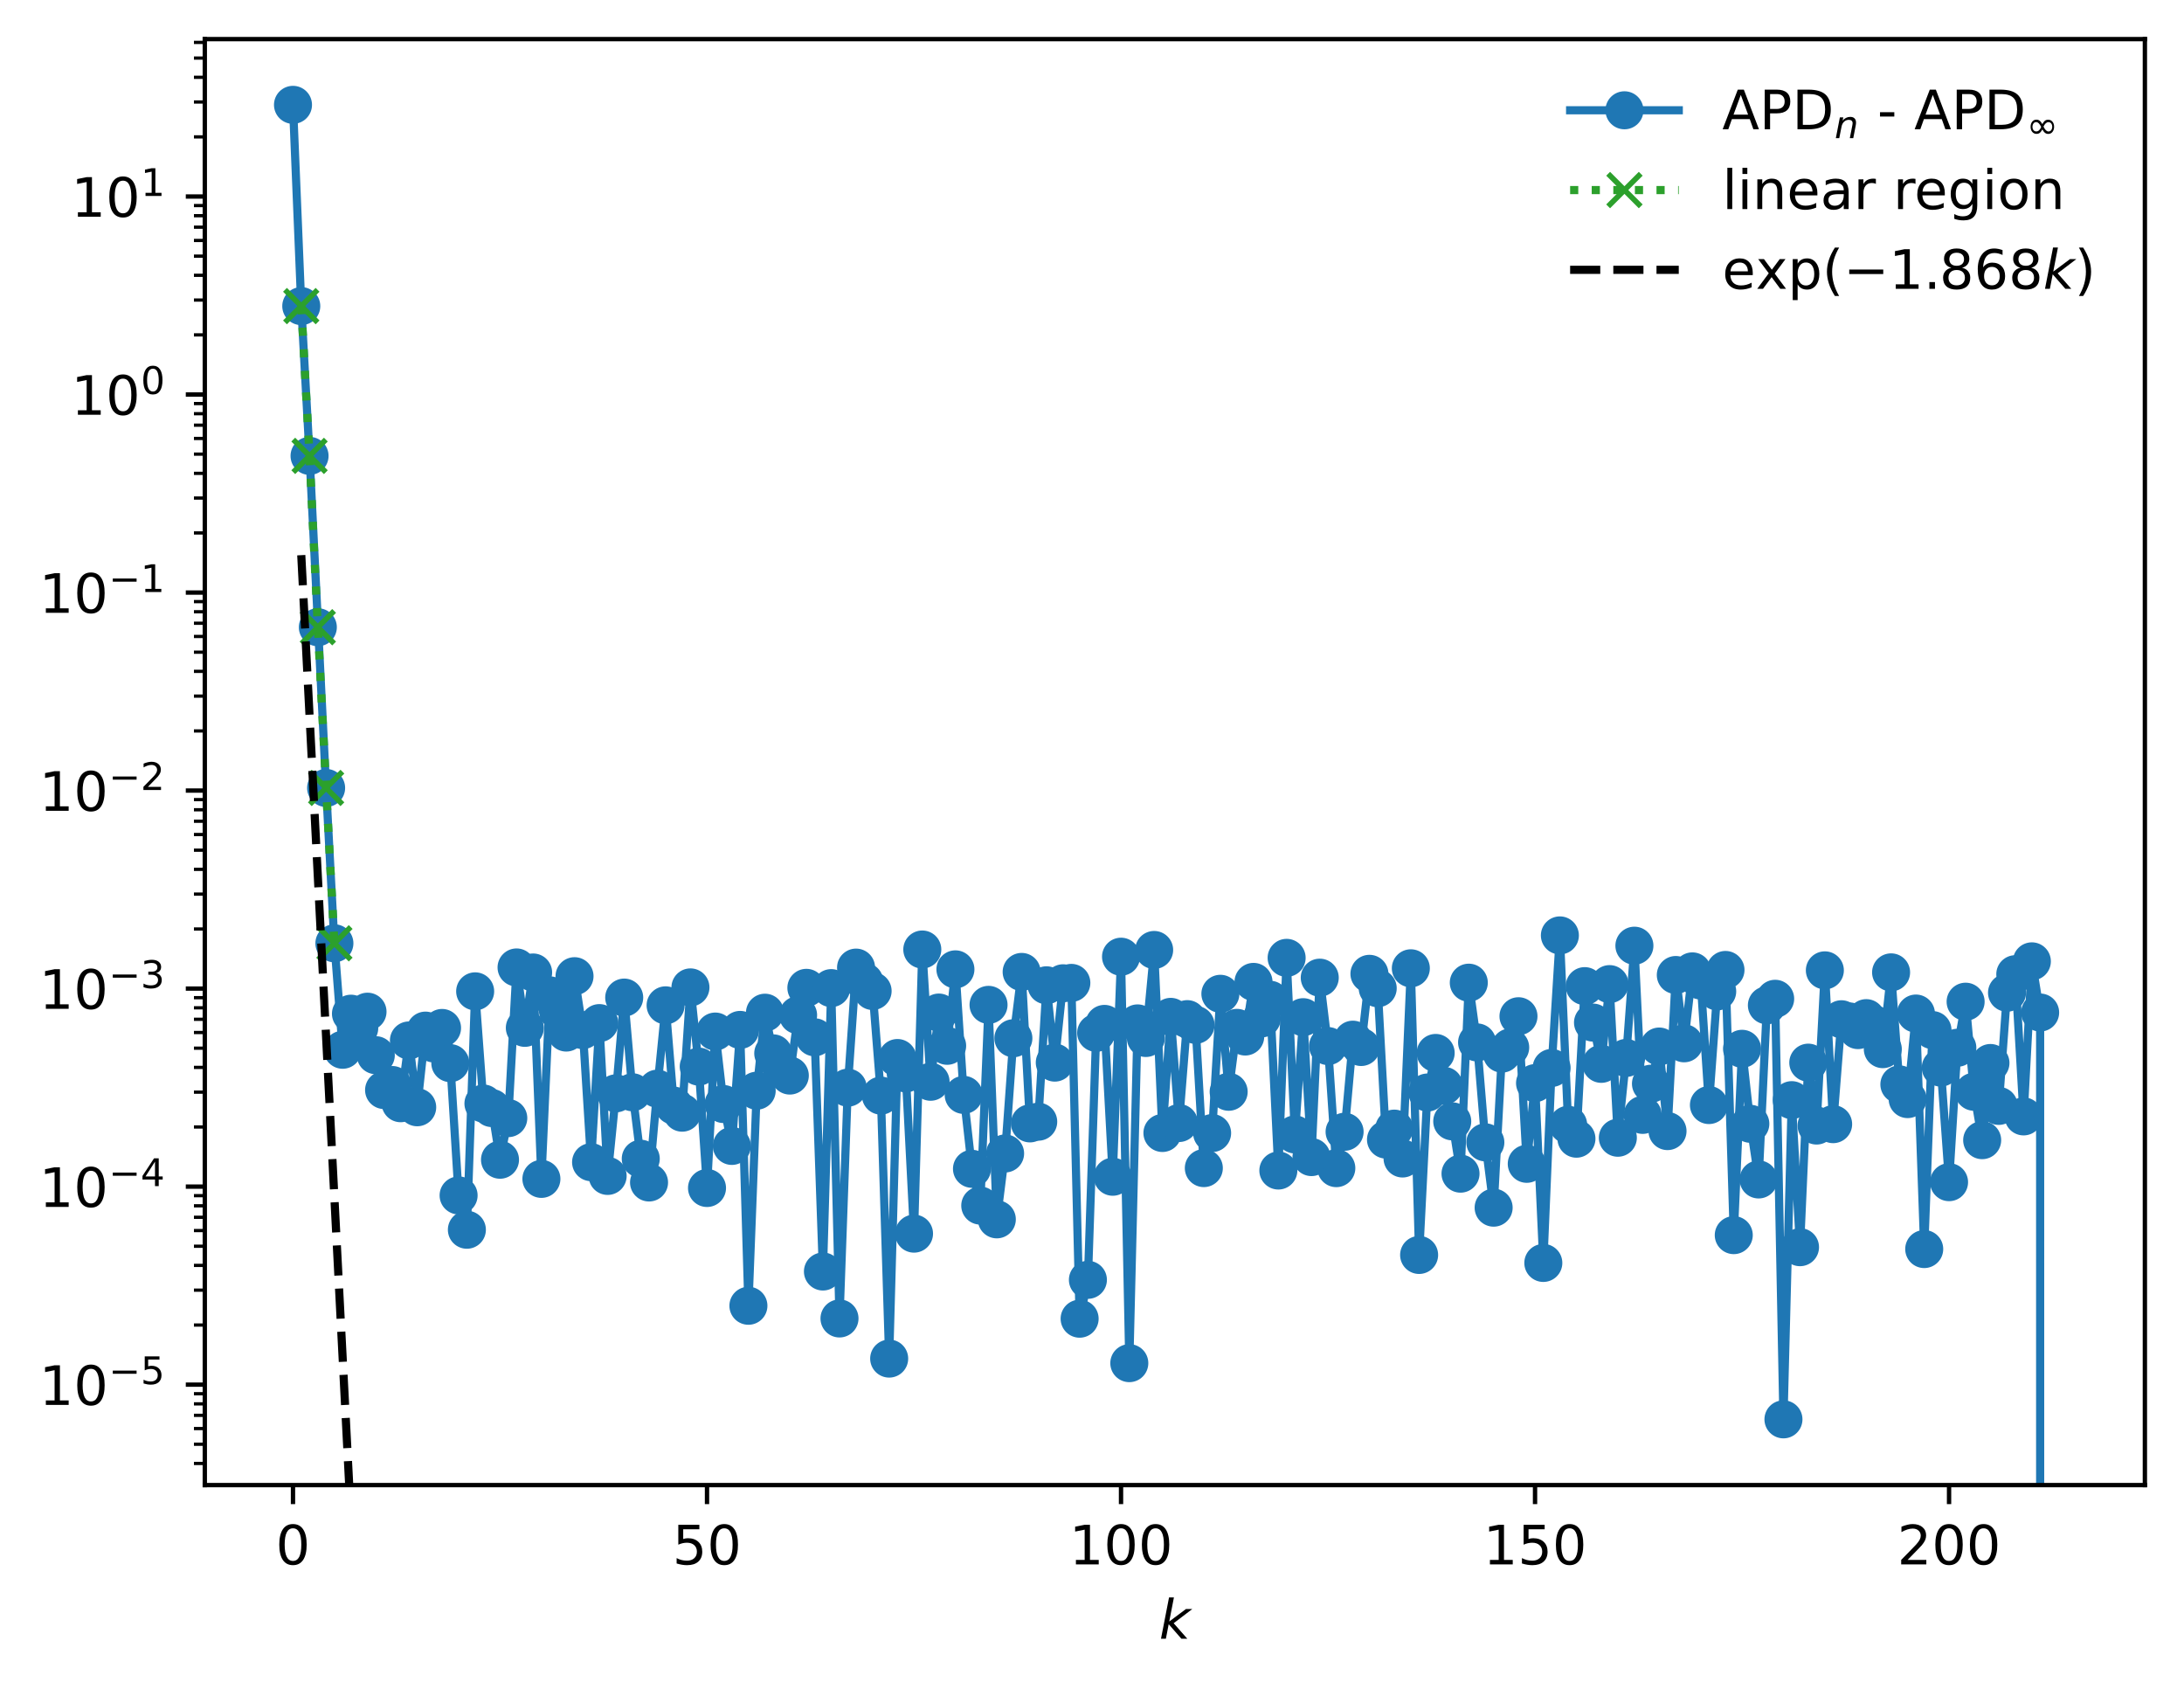 <?xml version="1.0" encoding="utf-8" standalone="no"?>
<!DOCTYPE svg PUBLIC "-//W3C//DTD SVG 1.1//EN"
  "http://www.w3.org/Graphics/SVG/1.1/DTD/svg11.dtd">
<!-- Created with matplotlib (https://matplotlib.org/) -->
<svg height="310.868pt" version="1.1" viewBox="0 0 402.02 310.868" width="402.02pt" xmlns="http://www.w3.org/2000/svg" xmlns:xlink="http://www.w3.org/1999/xlink">
 <defs>
  <style type="text/css">
*{stroke-linecap:butt;stroke-linejoin:round;}
  </style>
 </defs>
 <g id="figure_1">
  <g id="patch_1">
   <path d="M 0 310.868 
L 402.02 310.868 
L 402.02 0 
L 0 0 
z
" style="fill:#ffffff;"/>
  </g>
  <g id="axes_1">
   <g id="patch_2">
    <path d="M 37.7 273.312 
L 394.82 273.312 
L 394.82 7.2 
L 37.7 7.2 
z
" style="fill:#ffffff;"/>
   </g>
   <g id="matplotlib.axis_1">
    <g id="xtick_1">
     <g id="line2d_1">
      <defs>
       <path d="M 0 0 
L 0 3.5 
" id="m03c0697df3" style="stroke:#000000;stroke-width:0.8;"/>
      </defs>
      <g>
       <use style="stroke:#000000;stroke-width:0.8;" x="53.933" xlink:href="#m03c0697df3" y="273.312"/>
      </g>
     </g>
     <g id="text_1">
      <!-- 0 -->
      <defs>
       <path d="M 31.781 66.406 
Q 24.172 66.406 20.328 58.906 
Q 16.5 51.422 16.5 36.375 
Q 16.5 21.391 20.328 13.891 
Q 24.172 6.391 31.781 6.391 
Q 39.453 6.391 43.281 13.891 
Q 47.125 21.391 47.125 36.375 
Q 47.125 51.422 43.281 58.906 
Q 39.453 66.406 31.781 66.406 
z
M 31.781 74.219 
Q 44.047 74.219 50.516 64.516 
Q 56.984 54.828 56.984 36.375 
Q 56.984 17.969 50.516 8.266 
Q 44.047 -1.422 31.781 -1.422 
Q 19.531 -1.422 13.062 8.266 
Q 6.594 17.969 6.594 36.375 
Q 6.594 54.828 13.062 64.516 
Q 19.531 74.219 31.781 74.219 
z
" id="DejaVuSans-48"/>
      </defs>
      <g transform="translate(50.751 287.91)scale(0.1 -0.1)">
       <use xlink:href="#DejaVuSans-48"/>
      </g>
     </g>
    </g>
    <g id="xtick_2">
     <g id="line2d_2">
      <g>
       <use style="stroke:#000000;stroke-width:0.8;" x="130.143" xlink:href="#m03c0697df3" y="273.312"/>
      </g>
     </g>
     <g id="text_2">
      <!-- 50 -->
      <defs>
       <path d="M 10.797 72.906 
L 49.516 72.906 
L 49.516 64.594 
L 19.828 64.594 
L 19.828 46.734 
Q 21.969 47.469 24.109 47.828 
Q 26.266 48.188 28.422 48.188 
Q 40.625 48.188 47.75 41.5 
Q 54.891 34.812 54.891 23.391 
Q 54.891 11.625 47.562 5.094 
Q 40.234 -1.422 26.906 -1.422 
Q 22.312 -1.422 17.547 -0.641 
Q 12.797 0.141 7.719 1.703 
L 7.719 11.625 
Q 12.109 9.234 16.797 8.062 
Q 21.484 6.891 26.703 6.891 
Q 35.156 6.891 40.078 11.328 
Q 45.016 15.766 45.016 23.391 
Q 45.016 31 40.078 35.438 
Q 35.156 39.891 26.703 39.891 
Q 22.75 39.891 18.812 39.016 
Q 14.891 38.141 10.797 36.281 
z
" id="DejaVuSans-53"/>
      </defs>
      <g transform="translate(123.78 287.91)scale(0.1 -0.1)">
       <use xlink:href="#DejaVuSans-53"/>
       <use x="63.623" xlink:href="#DejaVuSans-48"/>
      </g>
     </g>
    </g>
    <g id="xtick_3">
     <g id="line2d_3">
      <g>
       <use style="stroke:#000000;stroke-width:0.8;" x="206.353" xlink:href="#m03c0697df3" y="273.312"/>
      </g>
     </g>
     <g id="text_3">
      <!-- 100 -->
      <defs>
       <path d="M 12.406 8.297 
L 28.516 8.297 
L 28.516 63.922 
L 10.984 60.406 
L 10.984 69.391 
L 28.422 72.906 
L 38.281 72.906 
L 38.281 8.297 
L 54.391 8.297 
L 54.391 0 
L 12.406 0 
z
" id="DejaVuSans-49"/>
      </defs>
      <g transform="translate(196.809 287.91)scale(0.1 -0.1)">
       <use xlink:href="#DejaVuSans-49"/>
       <use x="63.623" xlink:href="#DejaVuSans-48"/>
       <use x="127.246" xlink:href="#DejaVuSans-48"/>
      </g>
     </g>
    </g>
    <g id="xtick_4">
     <g id="line2d_4">
      <g>
       <use style="stroke:#000000;stroke-width:0.8;" x="282.563" xlink:href="#m03c0697df3" y="273.312"/>
      </g>
     </g>
     <g id="text_4">
      <!-- 150 -->
      <g transform="translate(273.019 287.91)scale(0.1 -0.1)">
       <use xlink:href="#DejaVuSans-49"/>
       <use x="63.623" xlink:href="#DejaVuSans-53"/>
       <use x="127.246" xlink:href="#DejaVuSans-48"/>
      </g>
     </g>
    </g>
    <g id="xtick_5">
     <g id="line2d_5">
      <g>
       <use style="stroke:#000000;stroke-width:0.8;" x="358.773" xlink:href="#m03c0697df3" y="273.312"/>
      </g>
     </g>
     <g id="text_5">
      <!-- 200 -->
      <defs>
       <path d="M 19.188 8.297 
L 53.609 8.297 
L 53.609 0 
L 7.328 0 
L 7.328 8.297 
Q 12.938 14.109 22.625 23.891 
Q 32.328 33.688 34.812 36.531 
Q 39.547 41.844 41.422 45.531 
Q 43.312 49.219 43.312 52.781 
Q 43.312 58.594 39.234 62.25 
Q 35.156 65.922 28.609 65.922 
Q 23.969 65.922 18.812 64.312 
Q 13.672 62.703 7.812 59.422 
L 7.812 69.391 
Q 13.766 71.781 18.938 73 
Q 24.125 74.219 28.422 74.219 
Q 39.75 74.219 46.484 68.547 
Q 53.219 62.891 53.219 53.422 
Q 53.219 48.922 51.531 44.891 
Q 49.859 40.875 45.406 35.406 
Q 44.188 33.984 37.641 27.219 
Q 31.109 20.453 19.188 8.297 
z
" id="DejaVuSans-50"/>
      </defs>
      <g transform="translate(349.229 287.91)scale(0.1 -0.1)">
       <use xlink:href="#DejaVuSans-50"/>
       <use x="63.623" xlink:href="#DejaVuSans-48"/>
       <use x="127.246" xlink:href="#DejaVuSans-48"/>
      </g>
     </g>
    </g>
    <g id="text_6">
     <!-- $ k $ -->
     <defs>
      <path d="M 18.312 75.984 
L 27.297 75.984 
L 18.703 31.688 
L 49.516 54.688 
L 61.188 54.688 
L 26.812 28.516 
L 51.906 0 
L 41.016 0 
L 17.672 26.703 
L 12.5 0 
L 3.516 0 
z
" id="DejaVuSans-Oblique-107"/>
     </defs>
     <g transform="translate(213.36 301.589)scale(0.1 -0.1)">
      <use transform="translate(0 0.016)" xlink:href="#DejaVuSans-Oblique-107"/>
     </g>
    </g>
   </g>
   <g id="matplotlib.axis_2">
    <g id="ytick_1">
     <g id="line2d_6">
      <defs>
       <path d="M 0 0 
L -3.5 0 
" id="m1464d8346f" style="stroke:#000000;stroke-width:0.8;"/>
      </defs>
      <g>
       <use style="stroke:#000000;stroke-width:0.8;" x="37.7" xlink:href="#m1464d8346f" y="254.828"/>
      </g>
     </g>
     <g id="text_7">
      <!-- $\mathdefault{10^{-5}}$ -->
      <defs>
       <path d="M 10.594 35.5 
L 73.188 35.5 
L 73.188 27.203 
L 10.594 27.203 
z
" id="DejaVuSans-8722"/>
      </defs>
      <g transform="translate(7.2 258.627)scale(0.1 -0.1)">
       <use transform="translate(0 0.684)" xlink:href="#DejaVuSans-49"/>
       <use transform="translate(63.623 0.684)" xlink:href="#DejaVuSans-48"/>
       <use transform="translate(128.203 38.966)scale(0.7)" xlink:href="#DejaVuSans-8722"/>
       <use transform="translate(186.855 38.966)scale(0.7)" xlink:href="#DejaVuSans-53"/>
      </g>
     </g>
    </g>
    <g id="ytick_2">
     <g id="line2d_7">
      <g>
       <use style="stroke:#000000;stroke-width:0.8;" x="37.7" xlink:href="#m1464d8346f" y="218.384"/>
      </g>
     </g>
     <g id="text_8">
      <!-- $\mathdefault{10^{-4}}$ -->
      <defs>
       <path d="M 37.797 64.312 
L 12.891 25.391 
L 37.797 25.391 
z
M 35.203 72.906 
L 47.609 72.906 
L 47.609 25.391 
L 58.016 25.391 
L 58.016 17.188 
L 47.609 17.188 
L 47.609 0 
L 37.797 0 
L 37.797 17.188 
L 4.891 17.188 
L 4.891 26.703 
z
" id="DejaVuSans-52"/>
      </defs>
      <g transform="translate(7.2 222.183)scale(0.1 -0.1)">
       <use transform="translate(0 0.684)" xlink:href="#DejaVuSans-49"/>
       <use transform="translate(63.623 0.684)" xlink:href="#DejaVuSans-48"/>
       <use transform="translate(128.203 38.966)scale(0.7)" xlink:href="#DejaVuSans-8722"/>
       <use transform="translate(186.855 38.966)scale(0.7)" xlink:href="#DejaVuSans-52"/>
      </g>
     </g>
    </g>
    <g id="ytick_3">
     <g id="line2d_8">
      <g>
       <use style="stroke:#000000;stroke-width:0.8;" x="37.7" xlink:href="#m1464d8346f" y="181.94"/>
      </g>
     </g>
     <g id="text_9">
      <!-- $\mathdefault{10^{-3}}$ -->
      <defs>
       <path d="M 40.578 39.312 
Q 47.656 37.797 51.625 33 
Q 55.609 28.219 55.609 21.188 
Q 55.609 10.406 48.188 4.484 
Q 40.766 -1.422 27.094 -1.422 
Q 22.516 -1.422 17.656 -0.516 
Q 12.797 0.391 7.625 2.203 
L 7.625 11.719 
Q 11.719 9.328 16.594 8.109 
Q 21.484 6.891 26.812 6.891 
Q 36.078 6.891 40.938 10.547 
Q 45.797 14.203 45.797 21.188 
Q 45.797 27.641 41.281 31.266 
Q 36.766 34.906 28.719 34.906 
L 20.219 34.906 
L 20.219 43.016 
L 29.109 43.016 
Q 36.375 43.016 40.234 45.922 
Q 44.094 48.828 44.094 54.297 
Q 44.094 59.906 40.109 62.906 
Q 36.141 65.922 28.719 65.922 
Q 24.656 65.922 20.016 65.031 
Q 15.375 64.156 9.812 62.312 
L 9.812 71.094 
Q 15.438 72.656 20.344 73.438 
Q 25.25 74.219 29.594 74.219 
Q 40.828 74.219 47.359 69.109 
Q 53.906 64.016 53.906 55.328 
Q 53.906 49.266 50.438 45.094 
Q 46.969 40.922 40.578 39.312 
z
" id="DejaVuSans-51"/>
      </defs>
      <g transform="translate(7.2 185.739)scale(0.1 -0.1)">
       <use transform="translate(0 0.766)" xlink:href="#DejaVuSans-49"/>
       <use transform="translate(63.623 0.766)" xlink:href="#DejaVuSans-48"/>
       <use transform="translate(128.203 39.047)scale(0.7)" xlink:href="#DejaVuSans-8722"/>
       <use transform="translate(186.855 39.047)scale(0.7)" xlink:href="#DejaVuSans-51"/>
      </g>
     </g>
    </g>
    <g id="ytick_4">
     <g id="line2d_9">
      <g>
       <use style="stroke:#000000;stroke-width:0.8;" x="37.7" xlink:href="#m1464d8346f" y="145.496"/>
      </g>
     </g>
     <g id="text_10">
      <!-- $\mathdefault{10^{-2}}$ -->
      <g transform="translate(7.2 149.295)scale(0.1 -0.1)">
       <use transform="translate(0 0.766)" xlink:href="#DejaVuSans-49"/>
       <use transform="translate(63.623 0.766)" xlink:href="#DejaVuSans-48"/>
       <use transform="translate(128.203 39.047)scale(0.7)" xlink:href="#DejaVuSans-8722"/>
       <use transform="translate(186.855 39.047)scale(0.7)" xlink:href="#DejaVuSans-50"/>
      </g>
     </g>
    </g>
    <g id="ytick_5">
     <g id="line2d_10">
      <g>
       <use style="stroke:#000000;stroke-width:0.8;" x="37.7" xlink:href="#m1464d8346f" y="109.052"/>
      </g>
     </g>
     <g id="text_11">
      <!-- $\mathdefault{10^{-1}}$ -->
      <g transform="translate(7.2 112.851)scale(0.1 -0.1)">
       <use transform="translate(0 0.684)" xlink:href="#DejaVuSans-49"/>
       <use transform="translate(63.623 0.684)" xlink:href="#DejaVuSans-48"/>
       <use transform="translate(128.203 38.966)scale(0.7)" xlink:href="#DejaVuSans-8722"/>
       <use transform="translate(186.855 38.966)scale(0.7)" xlink:href="#DejaVuSans-49"/>
      </g>
     </g>
    </g>
    <g id="ytick_6">
     <g id="line2d_11">
      <g>
       <use style="stroke:#000000;stroke-width:0.8;" x="37.7" xlink:href="#m1464d8346f" y="72.608"/>
      </g>
     </g>
     <g id="text_12">
      <!-- $\mathdefault{10^{0}}$ -->
      <g transform="translate(13.1 76.407)scale(0.1 -0.1)">
       <use transform="translate(0 0.766)" xlink:href="#DejaVuSans-49"/>
       <use transform="translate(63.623 0.766)" xlink:href="#DejaVuSans-48"/>
       <use transform="translate(128.203 39.047)scale(0.7)" xlink:href="#DejaVuSans-48"/>
      </g>
     </g>
    </g>
    <g id="ytick_7">
     <g id="line2d_12">
      <g>
       <use style="stroke:#000000;stroke-width:0.8;" x="37.7" xlink:href="#m1464d8346f" y="36.163"/>
      </g>
     </g>
     <g id="text_13">
      <!-- $\mathdefault{10^{1}}$ -->
      <g transform="translate(13.1 39.963)scale(0.1 -0.1)">
       <use transform="translate(0 0.684)" xlink:href="#DejaVuSans-49"/>
       <use transform="translate(63.623 0.684)" xlink:href="#DejaVuSans-48"/>
       <use transform="translate(128.203 38.966)scale(0.7)" xlink:href="#DejaVuSans-49"/>
      </g>
     </g>
    </g>
    <g id="ytick_8">
     <g id="line2d_13">
      <defs>
       <path d="M 0 0 
L -2 0 
" id="m56cc696495" style="stroke:#000000;stroke-width:0.6;"/>
      </defs>
      <g>
       <use style="stroke:#000000;stroke-width:0.6;" x="37.7" xlink:href="#m56cc696495" y="269.33"/>
      </g>
     </g>
    </g>
    <g id="ytick_9">
     <g id="line2d_14">
      <g>
       <use style="stroke:#000000;stroke-width:0.6;" x="37.7" xlink:href="#m56cc696495" y="265.799"/>
      </g>
     </g>
    </g>
    <g id="ytick_10">
     <g id="line2d_15">
      <g>
       <use style="stroke:#000000;stroke-width:0.6;" x="37.7" xlink:href="#m56cc696495" y="262.913"/>
      </g>
     </g>
    </g>
    <g id="ytick_11">
     <g id="line2d_16">
      <g>
       <use style="stroke:#000000;stroke-width:0.6;" x="37.7" xlink:href="#m56cc696495" y="260.473"/>
      </g>
     </g>
    </g>
    <g id="ytick_12">
     <g id="line2d_17">
      <g>
       <use style="stroke:#000000;stroke-width:0.6;" x="37.7" xlink:href="#m56cc696495" y="258.36"/>
      </g>
     </g>
    </g>
    <g id="ytick_13">
     <g id="line2d_18">
      <g>
       <use style="stroke:#000000;stroke-width:0.6;" x="37.7" xlink:href="#m56cc696495" y="256.495"/>
      </g>
     </g>
    </g>
    <g id="ytick_14">
     <g id="line2d_19">
      <g>
       <use style="stroke:#000000;stroke-width:0.6;" x="37.7" xlink:href="#m56cc696495" y="243.857"/>
      </g>
     </g>
    </g>
    <g id="ytick_15">
     <g id="line2d_20">
      <g>
       <use style="stroke:#000000;stroke-width:0.6;" x="37.7" xlink:href="#m56cc696495" y="237.44"/>
      </g>
     </g>
    </g>
    <g id="ytick_16">
     <g id="line2d_21">
      <g>
       <use style="stroke:#000000;stroke-width:0.6;" x="37.7" xlink:href="#m56cc696495" y="232.886"/>
      </g>
     </g>
    </g>
    <g id="ytick_17">
     <g id="line2d_22">
      <g>
       <use style="stroke:#000000;stroke-width:0.6;" x="37.7" xlink:href="#m56cc696495" y="229.355"/>
      </g>
     </g>
    </g>
    <g id="ytick_18">
     <g id="line2d_23">
      <g>
       <use style="stroke:#000000;stroke-width:0.6;" x="37.7" xlink:href="#m56cc696495" y="226.469"/>
      </g>
     </g>
    </g>
    <g id="ytick_19">
     <g id="line2d_24">
      <g>
       <use style="stroke:#000000;stroke-width:0.6;" x="37.7" xlink:href="#m56cc696495" y="224.029"/>
      </g>
     </g>
    </g>
    <g id="ytick_20">
     <g id="line2d_25">
      <g>
       <use style="stroke:#000000;stroke-width:0.6;" x="37.7" xlink:href="#m56cc696495" y="221.916"/>
      </g>
     </g>
    </g>
    <g id="ytick_21">
     <g id="line2d_26">
      <g>
       <use style="stroke:#000000;stroke-width:0.6;" x="37.7" xlink:href="#m56cc696495" y="220.051"/>
      </g>
     </g>
    </g>
    <g id="ytick_22">
     <g id="line2d_27">
      <g>
       <use style="stroke:#000000;stroke-width:0.6;" x="37.7" xlink:href="#m56cc696495" y="207.413"/>
      </g>
     </g>
    </g>
    <g id="ytick_23">
     <g id="line2d_28">
      <g>
       <use style="stroke:#000000;stroke-width:0.6;" x="37.7" xlink:href="#m56cc696495" y="200.996"/>
      </g>
     </g>
    </g>
    <g id="ytick_24">
     <g id="line2d_29">
      <g>
       <use style="stroke:#000000;stroke-width:0.6;" x="37.7" xlink:href="#m56cc696495" y="196.442"/>
      </g>
     </g>
    </g>
    <g id="ytick_25">
     <g id="line2d_30">
      <g>
       <use style="stroke:#000000;stroke-width:0.6;" x="37.7" xlink:href="#m56cc696495" y="192.91"/>
      </g>
     </g>
    </g>
    <g id="ytick_26">
     <g id="line2d_31">
      <g>
       <use style="stroke:#000000;stroke-width:0.6;" x="37.7" xlink:href="#m56cc696495" y="190.025"/>
      </g>
     </g>
    </g>
    <g id="ytick_27">
     <g id="line2d_32">
      <g>
       <use style="stroke:#000000;stroke-width:0.6;" x="37.7" xlink:href="#m56cc696495" y="187.585"/>
      </g>
     </g>
    </g>
    <g id="ytick_28">
     <g id="line2d_33">
      <g>
       <use style="stroke:#000000;stroke-width:0.6;" x="37.7" xlink:href="#m56cc696495" y="185.472"/>
      </g>
     </g>
    </g>
    <g id="ytick_29">
     <g id="line2d_34">
      <g>
       <use style="stroke:#000000;stroke-width:0.6;" x="37.7" xlink:href="#m56cc696495" y="183.607"/>
      </g>
     </g>
    </g>
    <g id="ytick_30">
     <g id="line2d_35">
      <g>
       <use style="stroke:#000000;stroke-width:0.6;" x="37.7" xlink:href="#m56cc696495" y="170.969"/>
      </g>
     </g>
    </g>
    <g id="ytick_31">
     <g id="line2d_36">
      <g>
       <use style="stroke:#000000;stroke-width:0.6;" x="37.7" xlink:href="#m56cc696495" y="164.551"/>
      </g>
     </g>
    </g>
    <g id="ytick_32">
     <g id="line2d_37">
      <g>
       <use style="stroke:#000000;stroke-width:0.6;" x="37.7" xlink:href="#m56cc696495" y="159.998"/>
      </g>
     </g>
    </g>
    <g id="ytick_33">
     <g id="line2d_38">
      <g>
       <use style="stroke:#000000;stroke-width:0.6;" x="37.7" xlink:href="#m56cc696495" y="156.466"/>
      </g>
     </g>
    </g>
    <g id="ytick_34">
     <g id="line2d_39">
      <g>
       <use style="stroke:#000000;stroke-width:0.6;" x="37.7" xlink:href="#m56cc696495" y="153.581"/>
      </g>
     </g>
    </g>
    <g id="ytick_35">
     <g id="line2d_40">
      <g>
       <use style="stroke:#000000;stroke-width:0.6;" x="37.7" xlink:href="#m56cc696495" y="151.141"/>
      </g>
     </g>
    </g>
    <g id="ytick_36">
     <g id="line2d_41">
      <g>
       <use style="stroke:#000000;stroke-width:0.6;" x="37.7" xlink:href="#m56cc696495" y="149.027"/>
      </g>
     </g>
    </g>
    <g id="ytick_37">
     <g id="line2d_42">
      <g>
       <use style="stroke:#000000;stroke-width:0.6;" x="37.7" xlink:href="#m56cc696495" y="147.163"/>
      </g>
     </g>
    </g>
    <g id="ytick_38">
     <g id="line2d_43">
      <g>
       <use style="stroke:#000000;stroke-width:0.6;" x="37.7" xlink:href="#m56cc696495" y="134.525"/>
      </g>
     </g>
    </g>
    <g id="ytick_39">
     <g id="line2d_44">
      <g>
       <use style="stroke:#000000;stroke-width:0.6;" x="37.7" xlink:href="#m56cc696495" y="128.107"/>
      </g>
     </g>
    </g>
    <g id="ytick_40">
     <g id="line2d_45">
      <g>
       <use style="stroke:#000000;stroke-width:0.6;" x="37.7" xlink:href="#m56cc696495" y="123.554"/>
      </g>
     </g>
    </g>
    <g id="ytick_41">
     <g id="line2d_46">
      <g>
       <use style="stroke:#000000;stroke-width:0.6;" x="37.7" xlink:href="#m56cc696495" y="120.022"/>
      </g>
     </g>
    </g>
    <g id="ytick_42">
     <g id="line2d_47">
      <g>
       <use style="stroke:#000000;stroke-width:0.6;" x="37.7" xlink:href="#m56cc696495" y="117.137"/>
      </g>
     </g>
    </g>
    <g id="ytick_43">
     <g id="line2d_48">
      <g>
       <use style="stroke:#000000;stroke-width:0.6;" x="37.7" xlink:href="#m56cc696495" y="114.697"/>
      </g>
     </g>
    </g>
    <g id="ytick_44">
     <g id="line2d_49">
      <g>
       <use style="stroke:#000000;stroke-width:0.6;" x="37.7" xlink:href="#m56cc696495" y="112.583"/>
      </g>
     </g>
    </g>
    <g id="ytick_45">
     <g id="line2d_50">
      <g>
       <use style="stroke:#000000;stroke-width:0.6;" x="37.7" xlink:href="#m56cc696495" y="110.719"/>
      </g>
     </g>
    </g>
    <g id="ytick_46">
     <g id="line2d_51">
      <g>
       <use style="stroke:#000000;stroke-width:0.6;" x="37.7" xlink:href="#m56cc696495" y="98.081"/>
      </g>
     </g>
    </g>
    <g id="ytick_47">
     <g id="line2d_52">
      <g>
       <use style="stroke:#000000;stroke-width:0.6;" x="37.7" xlink:href="#m56cc696495" y="91.663"/>
      </g>
     </g>
    </g>
    <g id="ytick_48">
     <g id="line2d_53">
      <g>
       <use style="stroke:#000000;stroke-width:0.6;" x="37.7" xlink:href="#m56cc696495" y="87.11"/>
      </g>
     </g>
    </g>
    <g id="ytick_49">
     <g id="line2d_54">
      <g>
       <use style="stroke:#000000;stroke-width:0.6;" x="37.7" xlink:href="#m56cc696495" y="83.578"/>
      </g>
     </g>
    </g>
    <g id="ytick_50">
     <g id="line2d_55">
      <g>
       <use style="stroke:#000000;stroke-width:0.6;" x="37.7" xlink:href="#m56cc696495" y="80.693"/>
      </g>
     </g>
    </g>
    <g id="ytick_51">
     <g id="line2d_56">
      <g>
       <use style="stroke:#000000;stroke-width:0.6;" x="37.7" xlink:href="#m56cc696495" y="78.253"/>
      </g>
     </g>
    </g>
    <g id="ytick_52">
     <g id="line2d_57">
      <g>
       <use style="stroke:#000000;stroke-width:0.6;" x="37.7" xlink:href="#m56cc696495" y="76.139"/>
      </g>
     </g>
    </g>
    <g id="ytick_53">
     <g id="line2d_58">
      <g>
       <use style="stroke:#000000;stroke-width:0.6;" x="37.7" xlink:href="#m56cc696495" y="74.275"/>
      </g>
     </g>
    </g>
    <g id="ytick_54">
     <g id="line2d_59">
      <g>
       <use style="stroke:#000000;stroke-width:0.6;" x="37.7" xlink:href="#m56cc696495" y="61.637"/>
      </g>
     </g>
    </g>
    <g id="ytick_55">
     <g id="line2d_60">
      <g>
       <use style="stroke:#000000;stroke-width:0.6;" x="37.7" xlink:href="#m56cc696495" y="55.219"/>
      </g>
     </g>
    </g>
    <g id="ytick_56">
     <g id="line2d_61">
      <g>
       <use style="stroke:#000000;stroke-width:0.6;" x="37.7" xlink:href="#m56cc696495" y="50.666"/>
      </g>
     </g>
    </g>
    <g id="ytick_57">
     <g id="line2d_62">
      <g>
       <use style="stroke:#000000;stroke-width:0.6;" x="37.7" xlink:href="#m56cc696495" y="47.134"/>
      </g>
     </g>
    </g>
    <g id="ytick_58">
     <g id="line2d_63">
      <g>
       <use style="stroke:#000000;stroke-width:0.6;" x="37.7" xlink:href="#m56cc696495" y="44.249"/>
      </g>
     </g>
    </g>
    <g id="ytick_59">
     <g id="line2d_64">
      <g>
       <use style="stroke:#000000;stroke-width:0.6;" x="37.7" xlink:href="#m56cc696495" y="41.809"/>
      </g>
     </g>
    </g>
    <g id="ytick_60">
     <g id="line2d_65">
      <g>
       <use style="stroke:#000000;stroke-width:0.6;" x="37.7" xlink:href="#m56cc696495" y="39.695"/>
      </g>
     </g>
    </g>
    <g id="ytick_61">
     <g id="line2d_66">
      <g>
       <use style="stroke:#000000;stroke-width:0.6;" x="37.7" xlink:href="#m56cc696495" y="37.831"/>
      </g>
     </g>
    </g>
    <g id="ytick_62">
     <g id="line2d_67">
      <g>
       <use style="stroke:#000000;stroke-width:0.6;" x="37.7" xlink:href="#m56cc696495" y="25.193"/>
      </g>
     </g>
    </g>
    <g id="ytick_63">
     <g id="line2d_68">
      <g>
       <use style="stroke:#000000;stroke-width:0.6;" x="37.7" xlink:href="#m56cc696495" y="18.775"/>
      </g>
     </g>
    </g>
    <g id="ytick_64">
     <g id="line2d_69">
      <g>
       <use style="stroke:#000000;stroke-width:0.6;" x="37.7" xlink:href="#m56cc696495" y="14.222"/>
      </g>
     </g>
    </g>
    <g id="ytick_65">
     <g id="line2d_70">
      <g>
       <use style="stroke:#000000;stroke-width:0.6;" x="37.7" xlink:href="#m56cc696495" y="10.69"/>
      </g>
     </g>
    </g>
    <g id="ytick_66">
     <g id="line2d_71">
      <g>
       <use style="stroke:#000000;stroke-width:0.6;" x="37.7" xlink:href="#m56cc696495" y="7.804"/>
      </g>
     </g>
    </g>
   </g>
   <g id="line2d_72">
    <path clip-path="url(#pda7fca1ef5)" d="M 53.933 19.296 
L 55.457 56.335 
L 56.981 83.902 
L 60.03 145.013 
L 61.554 173.604 
L 63.078 193.198 
L 64.602 186.561 
L 66.126 189.223 
L 67.651 186.192 
L 69.175 194.199 
L 70.699 200.612 
L 72.223 199.687 
L 73.747 203.036 
L 75.272 191.486 
L 76.796 203.78 
L 78.32 189.674 
L 79.844 192.03 
L 81.368 189.184 
L 82.893 195.662 
L 84.417 220.005 
L 85.941 226.321 
L 87.465 182.446 
L 88.989 203.094 
L 90.514 203.925 
L 92.038 213.436 
L 93.562 205.779 
L 95.086 178.048 
L 96.61 189.164 
L 98.135 178.976 
L 99.659 216.961 
L 101.183 183.181 
L 102.707 186.035 
L 104.231 190.029 
L 105.756 179.659 
L 107.28 189.582 
L 108.804 213.885 
L 110.328 188.291 
L 111.852 216.415 
L 113.377 201.217 
L 114.901 183.594 
L 116.425 201.022 
L 117.949 213.257 
L 119.473 217.622 
L 120.998 200.356 
L 122.522 185.02 
L 124.046 203.487 
L 125.57 204.776 
L 127.094 181.721 
L 128.619 196.296 
L 130.143 218.637 
L 131.667 189.847 
L 133.191 203.188 
L 134.715 210.894 
L 136.24 189.545 
L 137.764 240.312 
L 139.288 200.732 
L 140.812 186.379 
L 142.336 193.861 
L 143.861 196.874 
L 145.385 197.945 
L 146.909 186.827 
L 148.433 181.802 
L 149.957 190.905 
L 151.482 234.007 
L 153.006 181.851 
L 154.53 242.648 
L 156.054 200.175 
L 157.578 178.077 
L 159.103 180.668 
L 160.627 182.38 
L 162.151 201.637 
L 163.675 250.033 
L 165.199 194.717 
L 166.724 197.552 
L 168.248 227.037 
L 169.772 174.747 
L 171.296 199.086 
L 172.82 186.35 
L 174.345 192.468 
L 175.869 178.399 
L 177.393 201.505 
L 178.917 215.107 
L 180.441 221.875 
L 181.966 184.935 
L 183.49 224.407 
L 185.014 212.282 
L 186.538 191.078 
L 188.062 178.873 
L 189.587 206.748 
L 191.111 206.437 
L 192.635 181.332 
L 194.159 195.56 
L 195.683 180.962 
L 197.208 180.892 
L 198.732 242.692 
L 200.256 235.538 
L 201.78 190.087 
L 203.304 188.438 
L 204.829 216.567 
L 206.353 176.071 
L 207.877 250.873 
L 209.401 188.347 
L 210.925 191.031 
L 212.45 174.833 
L 213.974 208.513 
L 215.498 187.144 
L 217.022 206.682 
L 218.546 187.562 
L 220.07 188.62 
L 221.595 214.975 
L 223.119 208.529 
L 224.643 182.898 
L 226.167 200.928 
L 227.691 189.169 
L 229.216 190.758 
L 230.74 180.707 
L 232.264 187.418 
L 233.788 183.998 
L 235.312 215.421 
L 236.837 176.283 
L 238.361 208.779 
L 239.885 187.202 
L 241.409 212.948 
L 242.933 179.93 
L 244.458 192.519 
L 245.982 214.984 
L 247.506 208.288 
L 249.03 191.343 
L 250.554 192.688 
L 252.079 179.223 
L 253.603 181.872 
L 255.127 209.727 
L 256.651 207.712 
L 258.175 213.207 
L 259.7 178.204 
L 261.224 230.959 
L 262.748 201.068 
L 264.272 193.784 
L 265.796 199.836 
L 267.321 206.37 
L 268.845 215.998 
L 270.369 180.852 
L 271.893 191.848 
L 273.417 210.239 
L 274.942 222.257 
L 276.466 193.906 
L 277.99 192.774 
L 279.514 187.028 
L 281.038 214.188 
L 282.563 199.338 
L 284.087 232.429 
L 285.611 196.545 
L 287.135 172.151 
L 288.659 207.007 
L 290.184 209.563 
L 291.708 181.487 
L 293.232 188.195 
L 294.756 195.788 
L 296.28 181.116 
L 297.805 209.388 
L 299.329 194.701 
L 300.853 174.045 
L 302.377 205.183 
L 303.901 199.447 
L 305.426 192.604 
L 306.95 208.164 
L 308.474 179.439 
L 309.998 192.007 
L 311.522 178.773 
L 313.047 180.447 
L 314.571 203.372 
L 316.095 182.457 
L 317.619 178.511 
L 319.143 227.312 
L 320.668 193.021 
L 322.192 206.823 
L 323.716 217.066 
L 325.24 185.015 
L 326.764 183.816 
L 328.289 261.216 
L 329.813 202.472 
L 331.337 229.53 
L 332.861 195.571 
L 334.385 207.143 
L 335.91 178.583 
L 337.434 206.889 
L 338.958 187.583 
L 340.482 187.992 
L 342.006 189.578 
L 343.531 187.379 
L 345.055 188.541 
L 346.579 193.084 
L 348.103 178.954 
L 349.627 199.573 
L 351.152 202.277 
L 352.676 186.533 
L 354.2 229.876 
L 355.724 189.577 
L 357.248 196.478 
L 358.773 217.565 
L 360.297 192.833 
L 361.821 184.352 
L 363.345 200.924 
L 364.869 209.835 
L 366.394 195.634 
L 367.918 203.529 
L 369.442 182.698 
L 370.966 179.29 
L 372.49 205.461 
L 374.015 176.926 
L 375.539 186.345 
L 375.544 311.868 
L 375.544 311.868 
" style="fill:none;stroke:#1f77b4;stroke-linecap:square;stroke-width:1.5;"/>
    <defs>
     <path d="M 0 3 
C 0.796 3 1.559 2.684 2.121 2.121 
C 2.684 1.559 3 0.796 3 0 
C 3 -0.796 2.684 -1.559 2.121 -2.121 
C 1.559 -2.684 0.796 -3 0 -3 
C -0.796 -3 -1.559 -2.684 -2.121 -2.121 
C -2.684 -1.559 -3 -0.796 -3 0 
C -3 0.796 -2.684 1.559 -2.121 2.121 
C -1.559 2.684 -0.796 3 0 3 
z
" id="m83c092e716" style="stroke:#1f77b4;"/>
    </defs>
    <g clip-path="url(#pda7fca1ef5)">
     <use style="fill:#1f77b4;stroke:#1f77b4;" x="53.933" xlink:href="#m83c092e716" y="19.296"/>
     <use style="fill:#1f77b4;stroke:#1f77b4;" x="55.457" xlink:href="#m83c092e716" y="56.335"/>
     <use style="fill:#1f77b4;stroke:#1f77b4;" x="56.981" xlink:href="#m83c092e716" y="83.902"/>
     <use style="fill:#1f77b4;stroke:#1f77b4;" x="58.505" xlink:href="#m83c092e716" y="115.433"/>
     <use style="fill:#1f77b4;stroke:#1f77b4;" x="60.03" xlink:href="#m83c092e716" y="145.013"/>
     <use style="fill:#1f77b4;stroke:#1f77b4;" x="61.554" xlink:href="#m83c092e716" y="173.604"/>
     <use style="fill:#1f77b4;stroke:#1f77b4;" x="63.078" xlink:href="#m83c092e716" y="193.198"/>
     <use style="fill:#1f77b4;stroke:#1f77b4;" x="64.602" xlink:href="#m83c092e716" y="186.561"/>
     <use style="fill:#1f77b4;stroke:#1f77b4;" x="66.126" xlink:href="#m83c092e716" y="189.223"/>
     <use style="fill:#1f77b4;stroke:#1f77b4;" x="67.651" xlink:href="#m83c092e716" y="186.192"/>
     <use style="fill:#1f77b4;stroke:#1f77b4;" x="69.175" xlink:href="#m83c092e716" y="194.199"/>
     <use style="fill:#1f77b4;stroke:#1f77b4;" x="70.699" xlink:href="#m83c092e716" y="200.612"/>
     <use style="fill:#1f77b4;stroke:#1f77b4;" x="72.223" xlink:href="#m83c092e716" y="199.687"/>
     <use style="fill:#1f77b4;stroke:#1f77b4;" x="73.747" xlink:href="#m83c092e716" y="203.036"/>
     <use style="fill:#1f77b4;stroke:#1f77b4;" x="75.272" xlink:href="#m83c092e716" y="191.486"/>
     <use style="fill:#1f77b4;stroke:#1f77b4;" x="76.796" xlink:href="#m83c092e716" y="203.78"/>
     <use style="fill:#1f77b4;stroke:#1f77b4;" x="78.32" xlink:href="#m83c092e716" y="189.674"/>
     <use style="fill:#1f77b4;stroke:#1f77b4;" x="79.844" xlink:href="#m83c092e716" y="192.03"/>
     <use style="fill:#1f77b4;stroke:#1f77b4;" x="81.368" xlink:href="#m83c092e716" y="189.184"/>
     <use style="fill:#1f77b4;stroke:#1f77b4;" x="82.893" xlink:href="#m83c092e716" y="195.662"/>
     <use style="fill:#1f77b4;stroke:#1f77b4;" x="84.417" xlink:href="#m83c092e716" y="220.005"/>
     <use style="fill:#1f77b4;stroke:#1f77b4;" x="85.941" xlink:href="#m83c092e716" y="226.321"/>
     <use style="fill:#1f77b4;stroke:#1f77b4;" x="87.465" xlink:href="#m83c092e716" y="182.446"/>
     <use style="fill:#1f77b4;stroke:#1f77b4;" x="88.989" xlink:href="#m83c092e716" y="203.094"/>
     <use style="fill:#1f77b4;stroke:#1f77b4;" x="90.514" xlink:href="#m83c092e716" y="203.925"/>
     <use style="fill:#1f77b4;stroke:#1f77b4;" x="92.038" xlink:href="#m83c092e716" y="213.436"/>
     <use style="fill:#1f77b4;stroke:#1f77b4;" x="93.562" xlink:href="#m83c092e716" y="205.779"/>
     <use style="fill:#1f77b4;stroke:#1f77b4;" x="95.086" xlink:href="#m83c092e716" y="178.048"/>
     <use style="fill:#1f77b4;stroke:#1f77b4;" x="96.61" xlink:href="#m83c092e716" y="189.164"/>
     <use style="fill:#1f77b4;stroke:#1f77b4;" x="98.135" xlink:href="#m83c092e716" y="178.976"/>
     <use style="fill:#1f77b4;stroke:#1f77b4;" x="99.659" xlink:href="#m83c092e716" y="216.961"/>
     <use style="fill:#1f77b4;stroke:#1f77b4;" x="101.183" xlink:href="#m83c092e716" y="183.181"/>
     <use style="fill:#1f77b4;stroke:#1f77b4;" x="102.707" xlink:href="#m83c092e716" y="186.035"/>
     <use style="fill:#1f77b4;stroke:#1f77b4;" x="104.231" xlink:href="#m83c092e716" y="190.029"/>
     <use style="fill:#1f77b4;stroke:#1f77b4;" x="105.756" xlink:href="#m83c092e716" y="179.659"/>
     <use style="fill:#1f77b4;stroke:#1f77b4;" x="107.28" xlink:href="#m83c092e716" y="189.582"/>
     <use style="fill:#1f77b4;stroke:#1f77b4;" x="108.804" xlink:href="#m83c092e716" y="213.885"/>
     <use style="fill:#1f77b4;stroke:#1f77b4;" x="110.328" xlink:href="#m83c092e716" y="188.291"/>
     <use style="fill:#1f77b4;stroke:#1f77b4;" x="111.852" xlink:href="#m83c092e716" y="216.415"/>
     <use style="fill:#1f77b4;stroke:#1f77b4;" x="113.377" xlink:href="#m83c092e716" y="201.217"/>
     <use style="fill:#1f77b4;stroke:#1f77b4;" x="114.901" xlink:href="#m83c092e716" y="183.594"/>
     <use style="fill:#1f77b4;stroke:#1f77b4;" x="116.425" xlink:href="#m83c092e716" y="201.022"/>
     <use style="fill:#1f77b4;stroke:#1f77b4;" x="117.949" xlink:href="#m83c092e716" y="213.257"/>
     <use style="fill:#1f77b4;stroke:#1f77b4;" x="119.473" xlink:href="#m83c092e716" y="217.622"/>
     <use style="fill:#1f77b4;stroke:#1f77b4;" x="120.998" xlink:href="#m83c092e716" y="200.356"/>
     <use style="fill:#1f77b4;stroke:#1f77b4;" x="122.522" xlink:href="#m83c092e716" y="185.02"/>
     <use style="fill:#1f77b4;stroke:#1f77b4;" x="124.046" xlink:href="#m83c092e716" y="203.487"/>
     <use style="fill:#1f77b4;stroke:#1f77b4;" x="125.57" xlink:href="#m83c092e716" y="204.776"/>
     <use style="fill:#1f77b4;stroke:#1f77b4;" x="127.094" xlink:href="#m83c092e716" y="181.721"/>
     <use style="fill:#1f77b4;stroke:#1f77b4;" x="128.619" xlink:href="#m83c092e716" y="196.296"/>
     <use style="fill:#1f77b4;stroke:#1f77b4;" x="130.143" xlink:href="#m83c092e716" y="218.637"/>
     <use style="fill:#1f77b4;stroke:#1f77b4;" x="131.667" xlink:href="#m83c092e716" y="189.847"/>
     <use style="fill:#1f77b4;stroke:#1f77b4;" x="133.191" xlink:href="#m83c092e716" y="203.188"/>
     <use style="fill:#1f77b4;stroke:#1f77b4;" x="134.715" xlink:href="#m83c092e716" y="210.894"/>
     <use style="fill:#1f77b4;stroke:#1f77b4;" x="136.24" xlink:href="#m83c092e716" y="189.545"/>
     <use style="fill:#1f77b4;stroke:#1f77b4;" x="137.764" xlink:href="#m83c092e716" y="240.312"/>
     <use style="fill:#1f77b4;stroke:#1f77b4;" x="139.288" xlink:href="#m83c092e716" y="200.732"/>
     <use style="fill:#1f77b4;stroke:#1f77b4;" x="140.812" xlink:href="#m83c092e716" y="186.379"/>
     <use style="fill:#1f77b4;stroke:#1f77b4;" x="142.336" xlink:href="#m83c092e716" y="193.861"/>
     <use style="fill:#1f77b4;stroke:#1f77b4;" x="143.861" xlink:href="#m83c092e716" y="196.874"/>
     <use style="fill:#1f77b4;stroke:#1f77b4;" x="145.385" xlink:href="#m83c092e716" y="197.945"/>
     <use style="fill:#1f77b4;stroke:#1f77b4;" x="146.909" xlink:href="#m83c092e716" y="186.827"/>
     <use style="fill:#1f77b4;stroke:#1f77b4;" x="148.433" xlink:href="#m83c092e716" y="181.802"/>
     <use style="fill:#1f77b4;stroke:#1f77b4;" x="149.957" xlink:href="#m83c092e716" y="190.905"/>
     <use style="fill:#1f77b4;stroke:#1f77b4;" x="151.482" xlink:href="#m83c092e716" y="234.007"/>
     <use style="fill:#1f77b4;stroke:#1f77b4;" x="153.006" xlink:href="#m83c092e716" y="181.851"/>
     <use style="fill:#1f77b4;stroke:#1f77b4;" x="154.53" xlink:href="#m83c092e716" y="242.648"/>
     <use style="fill:#1f77b4;stroke:#1f77b4;" x="156.054" xlink:href="#m83c092e716" y="200.175"/>
     <use style="fill:#1f77b4;stroke:#1f77b4;" x="157.578" xlink:href="#m83c092e716" y="178.077"/>
     <use style="fill:#1f77b4;stroke:#1f77b4;" x="159.103" xlink:href="#m83c092e716" y="180.668"/>
     <use style="fill:#1f77b4;stroke:#1f77b4;" x="160.627" xlink:href="#m83c092e716" y="182.38"/>
     <use style="fill:#1f77b4;stroke:#1f77b4;" x="162.151" xlink:href="#m83c092e716" y="201.637"/>
     <use style="fill:#1f77b4;stroke:#1f77b4;" x="163.675" xlink:href="#m83c092e716" y="250.033"/>
     <use style="fill:#1f77b4;stroke:#1f77b4;" x="165.199" xlink:href="#m83c092e716" y="194.717"/>
     <use style="fill:#1f77b4;stroke:#1f77b4;" x="166.724" xlink:href="#m83c092e716" y="197.552"/>
     <use style="fill:#1f77b4;stroke:#1f77b4;" x="168.248" xlink:href="#m83c092e716" y="227.037"/>
     <use style="fill:#1f77b4;stroke:#1f77b4;" x="169.772" xlink:href="#m83c092e716" y="174.747"/>
     <use style="fill:#1f77b4;stroke:#1f77b4;" x="171.296" xlink:href="#m83c092e716" y="199.086"/>
     <use style="fill:#1f77b4;stroke:#1f77b4;" x="172.82" xlink:href="#m83c092e716" y="186.35"/>
     <use style="fill:#1f77b4;stroke:#1f77b4;" x="174.345" xlink:href="#m83c092e716" y="192.468"/>
     <use style="fill:#1f77b4;stroke:#1f77b4;" x="175.869" xlink:href="#m83c092e716" y="178.399"/>
     <use style="fill:#1f77b4;stroke:#1f77b4;" x="177.393" xlink:href="#m83c092e716" y="201.505"/>
     <use style="fill:#1f77b4;stroke:#1f77b4;" x="178.917" xlink:href="#m83c092e716" y="215.107"/>
     <use style="fill:#1f77b4;stroke:#1f77b4;" x="180.441" xlink:href="#m83c092e716" y="221.875"/>
     <use style="fill:#1f77b4;stroke:#1f77b4;" x="181.966" xlink:href="#m83c092e716" y="184.935"/>
     <use style="fill:#1f77b4;stroke:#1f77b4;" x="183.49" xlink:href="#m83c092e716" y="224.407"/>
     <use style="fill:#1f77b4;stroke:#1f77b4;" x="185.014" xlink:href="#m83c092e716" y="212.282"/>
     <use style="fill:#1f77b4;stroke:#1f77b4;" x="186.538" xlink:href="#m83c092e716" y="191.078"/>
     <use style="fill:#1f77b4;stroke:#1f77b4;" x="188.062" xlink:href="#m83c092e716" y="178.873"/>
     <use style="fill:#1f77b4;stroke:#1f77b4;" x="189.587" xlink:href="#m83c092e716" y="206.748"/>
     <use style="fill:#1f77b4;stroke:#1f77b4;" x="191.111" xlink:href="#m83c092e716" y="206.437"/>
     <use style="fill:#1f77b4;stroke:#1f77b4;" x="192.635" xlink:href="#m83c092e716" y="181.332"/>
     <use style="fill:#1f77b4;stroke:#1f77b4;" x="194.159" xlink:href="#m83c092e716" y="195.56"/>
     <use style="fill:#1f77b4;stroke:#1f77b4;" x="195.683" xlink:href="#m83c092e716" y="180.962"/>
     <use style="fill:#1f77b4;stroke:#1f77b4;" x="197.208" xlink:href="#m83c092e716" y="180.892"/>
     <use style="fill:#1f77b4;stroke:#1f77b4;" x="198.732" xlink:href="#m83c092e716" y="242.692"/>
     <use style="fill:#1f77b4;stroke:#1f77b4;" x="200.256" xlink:href="#m83c092e716" y="235.538"/>
     <use style="fill:#1f77b4;stroke:#1f77b4;" x="201.78" xlink:href="#m83c092e716" y="190.087"/>
     <use style="fill:#1f77b4;stroke:#1f77b4;" x="203.304" xlink:href="#m83c092e716" y="188.438"/>
     <use style="fill:#1f77b4;stroke:#1f77b4;" x="204.829" xlink:href="#m83c092e716" y="216.567"/>
     <use style="fill:#1f77b4;stroke:#1f77b4;" x="206.353" xlink:href="#m83c092e716" y="176.071"/>
     <use style="fill:#1f77b4;stroke:#1f77b4;" x="207.877" xlink:href="#m83c092e716" y="250.873"/>
     <use style="fill:#1f77b4;stroke:#1f77b4;" x="209.401" xlink:href="#m83c092e716" y="188.347"/>
     <use style="fill:#1f77b4;stroke:#1f77b4;" x="210.925" xlink:href="#m83c092e716" y="191.031"/>
     <use style="fill:#1f77b4;stroke:#1f77b4;" x="212.45" xlink:href="#m83c092e716" y="174.833"/>
     <use style="fill:#1f77b4;stroke:#1f77b4;" x="213.974" xlink:href="#m83c092e716" y="208.513"/>
     <use style="fill:#1f77b4;stroke:#1f77b4;" x="215.498" xlink:href="#m83c092e716" y="187.144"/>
     <use style="fill:#1f77b4;stroke:#1f77b4;" x="217.022" xlink:href="#m83c092e716" y="206.682"/>
     <use style="fill:#1f77b4;stroke:#1f77b4;" x="218.546" xlink:href="#m83c092e716" y="187.562"/>
     <use style="fill:#1f77b4;stroke:#1f77b4;" x="220.07" xlink:href="#m83c092e716" y="188.62"/>
     <use style="fill:#1f77b4;stroke:#1f77b4;" x="221.595" xlink:href="#m83c092e716" y="214.975"/>
     <use style="fill:#1f77b4;stroke:#1f77b4;" x="223.119" xlink:href="#m83c092e716" y="208.529"/>
     <use style="fill:#1f77b4;stroke:#1f77b4;" x="224.643" xlink:href="#m83c092e716" y="182.898"/>
     <use style="fill:#1f77b4;stroke:#1f77b4;" x="226.167" xlink:href="#m83c092e716" y="200.928"/>
     <use style="fill:#1f77b4;stroke:#1f77b4;" x="227.691" xlink:href="#m83c092e716" y="189.169"/>
     <use style="fill:#1f77b4;stroke:#1f77b4;" x="229.216" xlink:href="#m83c092e716" y="190.758"/>
     <use style="fill:#1f77b4;stroke:#1f77b4;" x="230.74" xlink:href="#m83c092e716" y="180.707"/>
     <use style="fill:#1f77b4;stroke:#1f77b4;" x="232.264" xlink:href="#m83c092e716" y="187.418"/>
     <use style="fill:#1f77b4;stroke:#1f77b4;" x="233.788" xlink:href="#m83c092e716" y="183.998"/>
     <use style="fill:#1f77b4;stroke:#1f77b4;" x="235.312" xlink:href="#m83c092e716" y="215.421"/>
     <use style="fill:#1f77b4;stroke:#1f77b4;" x="236.837" xlink:href="#m83c092e716" y="176.283"/>
     <use style="fill:#1f77b4;stroke:#1f77b4;" x="238.361" xlink:href="#m83c092e716" y="208.779"/>
     <use style="fill:#1f77b4;stroke:#1f77b4;" x="239.885" xlink:href="#m83c092e716" y="187.202"/>
     <use style="fill:#1f77b4;stroke:#1f77b4;" x="241.409" xlink:href="#m83c092e716" y="212.948"/>
     <use style="fill:#1f77b4;stroke:#1f77b4;" x="242.933" xlink:href="#m83c092e716" y="179.93"/>
     <use style="fill:#1f77b4;stroke:#1f77b4;" x="244.458" xlink:href="#m83c092e716" y="192.519"/>
     <use style="fill:#1f77b4;stroke:#1f77b4;" x="245.982" xlink:href="#m83c092e716" y="214.984"/>
     <use style="fill:#1f77b4;stroke:#1f77b4;" x="247.506" xlink:href="#m83c092e716" y="208.288"/>
     <use style="fill:#1f77b4;stroke:#1f77b4;" x="249.03" xlink:href="#m83c092e716" y="191.343"/>
     <use style="fill:#1f77b4;stroke:#1f77b4;" x="250.554" xlink:href="#m83c092e716" y="192.688"/>
     <use style="fill:#1f77b4;stroke:#1f77b4;" x="252.079" xlink:href="#m83c092e716" y="179.223"/>
     <use style="fill:#1f77b4;stroke:#1f77b4;" x="253.603" xlink:href="#m83c092e716" y="181.872"/>
     <use style="fill:#1f77b4;stroke:#1f77b4;" x="255.127" xlink:href="#m83c092e716" y="209.727"/>
     <use style="fill:#1f77b4;stroke:#1f77b4;" x="256.651" xlink:href="#m83c092e716" y="207.712"/>
     <use style="fill:#1f77b4;stroke:#1f77b4;" x="258.175" xlink:href="#m83c092e716" y="213.207"/>
     <use style="fill:#1f77b4;stroke:#1f77b4;" x="259.7" xlink:href="#m83c092e716" y="178.204"/>
     <use style="fill:#1f77b4;stroke:#1f77b4;" x="261.224" xlink:href="#m83c092e716" y="230.959"/>
     <use style="fill:#1f77b4;stroke:#1f77b4;" x="262.748" xlink:href="#m83c092e716" y="201.068"/>
     <use style="fill:#1f77b4;stroke:#1f77b4;" x="264.272" xlink:href="#m83c092e716" y="193.784"/>
     <use style="fill:#1f77b4;stroke:#1f77b4;" x="265.796" xlink:href="#m83c092e716" y="199.836"/>
     <use style="fill:#1f77b4;stroke:#1f77b4;" x="267.321" xlink:href="#m83c092e716" y="206.37"/>
     <use style="fill:#1f77b4;stroke:#1f77b4;" x="268.845" xlink:href="#m83c092e716" y="215.998"/>
     <use style="fill:#1f77b4;stroke:#1f77b4;" x="270.369" xlink:href="#m83c092e716" y="180.852"/>
     <use style="fill:#1f77b4;stroke:#1f77b4;" x="271.893" xlink:href="#m83c092e716" y="191.848"/>
     <use style="fill:#1f77b4;stroke:#1f77b4;" x="273.417" xlink:href="#m83c092e716" y="210.239"/>
     <use style="fill:#1f77b4;stroke:#1f77b4;" x="274.942" xlink:href="#m83c092e716" y="222.257"/>
     <use style="fill:#1f77b4;stroke:#1f77b4;" x="276.466" xlink:href="#m83c092e716" y="193.906"/>
     <use style="fill:#1f77b4;stroke:#1f77b4;" x="277.99" xlink:href="#m83c092e716" y="192.774"/>
     <use style="fill:#1f77b4;stroke:#1f77b4;" x="279.514" xlink:href="#m83c092e716" y="187.028"/>
     <use style="fill:#1f77b4;stroke:#1f77b4;" x="281.038" xlink:href="#m83c092e716" y="214.188"/>
     <use style="fill:#1f77b4;stroke:#1f77b4;" x="282.563" xlink:href="#m83c092e716" y="199.338"/>
     <use style="fill:#1f77b4;stroke:#1f77b4;" x="284.087" xlink:href="#m83c092e716" y="232.429"/>
     <use style="fill:#1f77b4;stroke:#1f77b4;" x="285.611" xlink:href="#m83c092e716" y="196.545"/>
     <use style="fill:#1f77b4;stroke:#1f77b4;" x="287.135" xlink:href="#m83c092e716" y="172.151"/>
     <use style="fill:#1f77b4;stroke:#1f77b4;" x="288.659" xlink:href="#m83c092e716" y="207.007"/>
     <use style="fill:#1f77b4;stroke:#1f77b4;" x="290.184" xlink:href="#m83c092e716" y="209.563"/>
     <use style="fill:#1f77b4;stroke:#1f77b4;" x="291.708" xlink:href="#m83c092e716" y="181.487"/>
     <use style="fill:#1f77b4;stroke:#1f77b4;" x="293.232" xlink:href="#m83c092e716" y="188.195"/>
     <use style="fill:#1f77b4;stroke:#1f77b4;" x="294.756" xlink:href="#m83c092e716" y="195.788"/>
     <use style="fill:#1f77b4;stroke:#1f77b4;" x="296.28" xlink:href="#m83c092e716" y="181.116"/>
     <use style="fill:#1f77b4;stroke:#1f77b4;" x="297.805" xlink:href="#m83c092e716" y="209.388"/>
     <use style="fill:#1f77b4;stroke:#1f77b4;" x="299.329" xlink:href="#m83c092e716" y="194.701"/>
     <use style="fill:#1f77b4;stroke:#1f77b4;" x="300.853" xlink:href="#m83c092e716" y="174.045"/>
     <use style="fill:#1f77b4;stroke:#1f77b4;" x="302.377" xlink:href="#m83c092e716" y="205.183"/>
     <use style="fill:#1f77b4;stroke:#1f77b4;" x="303.901" xlink:href="#m83c092e716" y="199.447"/>
     <use style="fill:#1f77b4;stroke:#1f77b4;" x="305.426" xlink:href="#m83c092e716" y="192.604"/>
     <use style="fill:#1f77b4;stroke:#1f77b4;" x="306.95" xlink:href="#m83c092e716" y="208.164"/>
     <use style="fill:#1f77b4;stroke:#1f77b4;" x="308.474" xlink:href="#m83c092e716" y="179.439"/>
     <use style="fill:#1f77b4;stroke:#1f77b4;" x="309.998" xlink:href="#m83c092e716" y="192.007"/>
     <use style="fill:#1f77b4;stroke:#1f77b4;" x="311.522" xlink:href="#m83c092e716" y="178.773"/>
     <use style="fill:#1f77b4;stroke:#1f77b4;" x="313.047" xlink:href="#m83c092e716" y="180.447"/>
     <use style="fill:#1f77b4;stroke:#1f77b4;" x="314.571" xlink:href="#m83c092e716" y="203.372"/>
     <use style="fill:#1f77b4;stroke:#1f77b4;" x="316.095" xlink:href="#m83c092e716" y="182.457"/>
     <use style="fill:#1f77b4;stroke:#1f77b4;" x="317.619" xlink:href="#m83c092e716" y="178.511"/>
     <use style="fill:#1f77b4;stroke:#1f77b4;" x="319.143" xlink:href="#m83c092e716" y="227.312"/>
     <use style="fill:#1f77b4;stroke:#1f77b4;" x="320.668" xlink:href="#m83c092e716" y="193.021"/>
     <use style="fill:#1f77b4;stroke:#1f77b4;" x="322.192" xlink:href="#m83c092e716" y="206.823"/>
     <use style="fill:#1f77b4;stroke:#1f77b4;" x="323.716" xlink:href="#m83c092e716" y="217.066"/>
     <use style="fill:#1f77b4;stroke:#1f77b4;" x="325.24" xlink:href="#m83c092e716" y="185.015"/>
     <use style="fill:#1f77b4;stroke:#1f77b4;" x="326.764" xlink:href="#m83c092e716" y="183.816"/>
     <use style="fill:#1f77b4;stroke:#1f77b4;" x="328.289" xlink:href="#m83c092e716" y="261.216"/>
     <use style="fill:#1f77b4;stroke:#1f77b4;" x="329.813" xlink:href="#m83c092e716" y="202.472"/>
     <use style="fill:#1f77b4;stroke:#1f77b4;" x="331.337" xlink:href="#m83c092e716" y="229.53"/>
     <use style="fill:#1f77b4;stroke:#1f77b4;" x="332.861" xlink:href="#m83c092e716" y="195.571"/>
     <use style="fill:#1f77b4;stroke:#1f77b4;" x="334.385" xlink:href="#m83c092e716" y="207.143"/>
     <use style="fill:#1f77b4;stroke:#1f77b4;" x="335.91" xlink:href="#m83c092e716" y="178.583"/>
     <use style="fill:#1f77b4;stroke:#1f77b4;" x="337.434" xlink:href="#m83c092e716" y="206.889"/>
     <use style="fill:#1f77b4;stroke:#1f77b4;" x="338.958" xlink:href="#m83c092e716" y="187.583"/>
     <use style="fill:#1f77b4;stroke:#1f77b4;" x="340.482" xlink:href="#m83c092e716" y="187.992"/>
     <use style="fill:#1f77b4;stroke:#1f77b4;" x="342.006" xlink:href="#m83c092e716" y="189.578"/>
     <use style="fill:#1f77b4;stroke:#1f77b4;" x="343.531" xlink:href="#m83c092e716" y="187.379"/>
     <use style="fill:#1f77b4;stroke:#1f77b4;" x="345.055" xlink:href="#m83c092e716" y="188.541"/>
     <use style="fill:#1f77b4;stroke:#1f77b4;" x="346.579" xlink:href="#m83c092e716" y="193.084"/>
     <use style="fill:#1f77b4;stroke:#1f77b4;" x="348.103" xlink:href="#m83c092e716" y="178.954"/>
     <use style="fill:#1f77b4;stroke:#1f77b4;" x="349.627" xlink:href="#m83c092e716" y="199.573"/>
     <use style="fill:#1f77b4;stroke:#1f77b4;" x="351.152" xlink:href="#m83c092e716" y="202.277"/>
     <use style="fill:#1f77b4;stroke:#1f77b4;" x="352.676" xlink:href="#m83c092e716" y="186.533"/>
     <use style="fill:#1f77b4;stroke:#1f77b4;" x="354.2" xlink:href="#m83c092e716" y="229.876"/>
     <use style="fill:#1f77b4;stroke:#1f77b4;" x="355.724" xlink:href="#m83c092e716" y="189.577"/>
     <use style="fill:#1f77b4;stroke:#1f77b4;" x="357.248" xlink:href="#m83c092e716" y="196.478"/>
     <use style="fill:#1f77b4;stroke:#1f77b4;" x="358.773" xlink:href="#m83c092e716" y="217.565"/>
     <use style="fill:#1f77b4;stroke:#1f77b4;" x="360.297" xlink:href="#m83c092e716" y="192.833"/>
     <use style="fill:#1f77b4;stroke:#1f77b4;" x="361.821" xlink:href="#m83c092e716" y="184.352"/>
     <use style="fill:#1f77b4;stroke:#1f77b4;" x="363.345" xlink:href="#m83c092e716" y="200.924"/>
     <use style="fill:#1f77b4;stroke:#1f77b4;" x="364.869" xlink:href="#m83c092e716" y="209.835"/>
     <use style="fill:#1f77b4;stroke:#1f77b4;" x="366.394" xlink:href="#m83c092e716" y="195.634"/>
     <use style="fill:#1f77b4;stroke:#1f77b4;" x="367.918" xlink:href="#m83c092e716" y="203.529"/>
     <use style="fill:#1f77b4;stroke:#1f77b4;" x="369.442" xlink:href="#m83c092e716" y="182.698"/>
     <use style="fill:#1f77b4;stroke:#1f77b4;" x="370.966" xlink:href="#m83c092e716" y="179.29"/>
     <use style="fill:#1f77b4;stroke:#1f77b4;" x="372.49" xlink:href="#m83c092e716" y="205.461"/>
     <use style="fill:#1f77b4;stroke:#1f77b4;" x="374.015" xlink:href="#m83c092e716" y="176.926"/>
     <use style="fill:#1f77b4;stroke:#1f77b4;" x="375.539" xlink:href="#m83c092e716" y="186.345"/>
     <use style="fill:#1f77b4;stroke:#1f77b4;" x="376.47" xlink:href="#m83c092e716" y="22383.514"/>
    </g>
   </g>
   <g id="line2d_73">
    <path clip-path="url(#pda7fca1ef5)" d="M 55.457 56.335 
L 56.981 83.902 
L 58.505 115.433 
L 60.03 145.013 
L 61.554 173.604 
" style="fill:none;stroke:#2ca02c;stroke-dasharray:1.5,2.475;stroke-dashoffset:0;stroke-width:1.5;"/>
    <defs>
     <path d="M -3 3 
L 3 -3 
M -3 -3 
L 3 3 
" id="m8cd3faa595" style="stroke:#2ca02c;"/>
    </defs>
    <g clip-path="url(#pda7fca1ef5)">
     <use style="fill:#2ca02c;stroke:#2ca02c;" x="55.457" xlink:href="#m8cd3faa595" y="56.335"/>
     <use style="fill:#2ca02c;stroke:#2ca02c;" x="56.981" xlink:href="#m8cd3faa595" y="83.902"/>
     <use style="fill:#2ca02c;stroke:#2ca02c;" x="58.505" xlink:href="#m8cd3faa595" y="115.433"/>
     <use style="fill:#2ca02c;stroke:#2ca02c;" x="60.03" xlink:href="#m8cd3faa595" y="145.013"/>
     <use style="fill:#2ca02c;stroke:#2ca02c;" x="61.554" xlink:href="#m8cd3faa595" y="173.604"/>
    </g>
   </g>
   <g id="line2d_74">
    <path clip-path="url(#pda7fca1ef5)" d="M 55.457 102.172 
L 66.268 311.868 
L 66.268 311.868 
" style="fill:none;stroke:#000000;stroke-dasharray:5.55,2.4;stroke-dashoffset:0;stroke-width:1.5;"/>
   </g>
   <g id="patch_3">
    <path d="M 37.7 273.312 
L 37.7 7.2 
" style="fill:none;stroke:#000000;stroke-linecap:square;stroke-linejoin:miter;stroke-width:0.8;"/>
   </g>
   <g id="patch_4">
    <path d="M 394.82 273.312 
L 394.82 7.2 
" style="fill:none;stroke:#000000;stroke-linecap:square;stroke-linejoin:miter;stroke-width:0.8;"/>
   </g>
   <g id="patch_5">
    <path d="M 37.7 273.312 
L 394.82 273.312 
" style="fill:none;stroke:#000000;stroke-linecap:square;stroke-linejoin:miter;stroke-width:0.8;"/>
   </g>
   <g id="patch_6">
    <path d="M 37.7 7.2 
L 394.82 7.2 
" style="fill:none;stroke:#000000;stroke-linecap:square;stroke-linejoin:miter;stroke-width:0.8;"/>
   </g>
   <g id="legend_1">
    <g id="patch_7">
     <path d="M 287.02 59.256 
L 387.82 59.256 
Q 389.82 59.256 389.82 57.256 
L 389.82 14.2 
Q 389.82 12.2 387.82 12.2 
L 287.02 12.2 
Q 285.02 12.2 285.02 14.2 
L 285.02 57.256 
Q 285.02 59.256 287.02 59.256 
z
" style="fill:#ffffff;opacity:0.8;"/>
    </g>
    <g id="line2d_75">
     <path d="M 289.02 20.298 
L 309.02 20.298 
" style="fill:none;stroke:#1f77b4;stroke-linecap:square;stroke-width:1.5;"/>
    </g>
    <g id="line2d_76">
     <g>
      <use style="fill:#1f77b4;stroke:#1f77b4;" x="299.02" xlink:href="#m83c092e716" y="20.298"/>
     </g>
    </g>
    <g id="text_14">
     <!-- APD$_n$ - APD$_\infty$ -->
     <defs>
      <path d="M 34.188 63.188 
L 20.797 26.906 
L 47.609 26.906 
z
M 28.609 72.906 
L 39.797 72.906 
L 67.578 0 
L 57.328 0 
L 50.688 18.703 
L 17.828 18.703 
L 11.188 0 
L 0.781 0 
z
" id="DejaVuSans-65"/>
      <path d="M 19.672 64.797 
L 19.672 37.406 
L 32.078 37.406 
Q 38.969 37.406 42.719 40.969 
Q 46.484 44.531 46.484 51.125 
Q 46.484 57.672 42.719 61.234 
Q 38.969 64.797 32.078 64.797 
z
M 9.812 72.906 
L 32.078 72.906 
Q 44.344 72.906 50.609 67.359 
Q 56.891 61.812 56.891 51.125 
Q 56.891 40.328 50.609 34.812 
Q 44.344 29.297 32.078 29.297 
L 19.672 29.297 
L 19.672 0 
L 9.812 0 
z
" id="DejaVuSans-80"/>
      <path d="M 19.672 64.797 
L 19.672 8.109 
L 31.594 8.109 
Q 46.688 8.109 53.688 14.938 
Q 60.688 21.781 60.688 36.531 
Q 60.688 51.172 53.688 57.984 
Q 46.688 64.797 31.594 64.797 
z
M 9.812 72.906 
L 30.078 72.906 
Q 51.266 72.906 61.172 64.094 
Q 71.094 55.281 71.094 36.531 
Q 71.094 17.672 61.125 8.828 
Q 51.172 0 30.078 0 
L 9.812 0 
z
" id="DejaVuSans-68"/>
      <path d="M 55.719 33.016 
L 49.312 0 
L 40.281 0 
L 46.688 32.672 
Q 47.125 34.969 47.359 36.719 
Q 47.609 38.484 47.609 39.5 
Q 47.609 43.609 45.016 45.891 
Q 42.438 48.188 37.797 48.188 
Q 30.562 48.188 25.344 43.375 
Q 20.125 38.578 18.5 30.328 
L 12.5 0 
L 3.516 0 
L 14.109 54.688 
L 23.094 54.688 
L 21.297 46.094 
Q 25.047 50.828 30.312 53.406 
Q 35.594 56 41.406 56 
Q 48.641 56 52.609 52.094 
Q 56.594 48.188 56.594 41.109 
Q 56.594 39.359 56.375 37.359 
Q 56.156 35.359 55.719 33.016 
z
" id="DejaVuSans-Oblique-110"/>
      <path id="DejaVuSans-32"/>
      <path d="M 4.891 31.391 
L 31.203 31.391 
L 31.203 23.391 
L 4.891 23.391 
z
" id="DejaVuSans-45"/>
      <path d="M 45.562 17.047 
Q 44.047 18.797 41.656 22.906 
Q 38.375 17.047 35.5 14.453 
Q 31.891 11.328 26.266 11.328 
Q 19.672 11.328 15.328 16.266 
Q 10.75 21.438 10.75 29.984 
Q 10.75 38.188 15.328 43.75 
Q 19.438 48.688 26.375 48.688 
Q 29.938 48.688 32.562 47.219 
Q 35.641 45.609 37.75 42.828 
Q 39.703 40.328 41.656 36.969 
Q 44.922 42.828 47.797 45.406 
Q 51.422 48.531 57.031 48.531 
Q 63.625 48.531 67.969 43.609 
Q 72.562 38.422 72.562 29.891 
Q 72.562 21.688 67.969 16.109 
Q 63.875 11.188 56.938 11.188 
Q 53.375 11.188 50.734 12.641 
Q 48.094 13.969 45.562 17.047 
z
M 25.734 17.719 
Q 33.797 17.719 38.625 29.438 
Q 32.422 42.234 25.734 42.234 
Q 20.844 42.234 18.359 38.719 
Q 15.672 34.969 15.672 29.984 
Q 15.672 24.516 18.359 21.141 
Q 21.094 17.719 25.734 17.719 
z
M 57.562 42.141 
Q 50.297 42.141 44.672 30.422 
Q 50.828 17.625 57.562 17.625 
Q 62.453 17.625 64.938 21.141 
Q 67.625 24.906 67.625 29.891 
Q 67.625 35.359 64.938 38.719 
Q 62.203 42.141 57.562 42.141 
z
" id="DejaVuSans-8734"/>
     </defs>
     <g transform="translate(317.02 23.798)scale(0.1 -0.1)">
      <use transform="translate(0 0.094)" xlink:href="#DejaVuSans-65"/>
      <use transform="translate(68.408 0.094)" xlink:href="#DejaVuSans-80"/>
      <use transform="translate(128.711 0.094)" xlink:href="#DejaVuSans-68"/>
      <use transform="translate(206.67 -16.312)scale(0.7)" xlink:href="#DejaVuSans-Oblique-110"/>
      <use transform="translate(253.77 0.094)" xlink:href="#DejaVuSans-32"/>
      <use transform="translate(285.557 0.094)" xlink:href="#DejaVuSans-45"/>
      <use transform="translate(321.641 0.094)" xlink:href="#DejaVuSans-32"/>
      <use transform="translate(353.428 0.094)" xlink:href="#DejaVuSans-65"/>
      <use transform="translate(421.836 0.094)" xlink:href="#DejaVuSans-80"/>
      <use transform="translate(482.139 0.094)" xlink:href="#DejaVuSans-68"/>
      <use transform="translate(560.098 -16.312)scale(0.7)" xlink:href="#DejaVuSans-8734"/>
     </g>
    </g>
    <g id="line2d_77">
     <path d="M 289.02 34.977 
L 309.02 34.977 
" style="fill:none;stroke:#2ca02c;stroke-dasharray:1.5,2.475;stroke-dashoffset:0;stroke-width:1.5;"/>
    </g>
    <g id="line2d_78">
     <g>
      <use style="fill:#2ca02c;stroke:#2ca02c;" x="299.02" xlink:href="#m8cd3faa595" y="34.977"/>
     </g>
    </g>
    <g id="text_15">
     <!-- linear region -->
     <defs>
      <path d="M 9.422 75.984 
L 18.406 75.984 
L 18.406 0 
L 9.422 0 
z
" id="DejaVuSans-108"/>
      <path d="M 9.422 54.688 
L 18.406 54.688 
L 18.406 0 
L 9.422 0 
z
M 9.422 75.984 
L 18.406 75.984 
L 18.406 64.594 
L 9.422 64.594 
z
" id="DejaVuSans-105"/>
      <path d="M 54.891 33.016 
L 54.891 0 
L 45.906 0 
L 45.906 32.719 
Q 45.906 40.484 42.875 44.328 
Q 39.844 48.188 33.797 48.188 
Q 26.516 48.188 22.312 43.547 
Q 18.109 38.922 18.109 30.906 
L 18.109 0 
L 9.078 0 
L 9.078 54.688 
L 18.109 54.688 
L 18.109 46.188 
Q 21.344 51.125 25.703 53.562 
Q 30.078 56 35.797 56 
Q 45.219 56 50.047 50.172 
Q 54.891 44.344 54.891 33.016 
z
" id="DejaVuSans-110"/>
      <path d="M 56.203 29.594 
L 56.203 25.203 
L 14.891 25.203 
Q 15.484 15.922 20.484 11.062 
Q 25.484 6.203 34.422 6.203 
Q 39.594 6.203 44.453 7.469 
Q 49.312 8.734 54.109 11.281 
L 54.109 2.781 
Q 49.266 0.734 44.188 -0.344 
Q 39.109 -1.422 33.891 -1.422 
Q 20.797 -1.422 13.156 6.188 
Q 5.516 13.812 5.516 26.812 
Q 5.516 40.234 12.766 48.109 
Q 20.016 56 32.328 56 
Q 43.359 56 49.781 48.891 
Q 56.203 41.797 56.203 29.594 
z
M 47.219 32.234 
Q 47.125 39.594 43.094 43.984 
Q 39.062 48.391 32.422 48.391 
Q 24.906 48.391 20.391 44.141 
Q 15.875 39.891 15.188 32.172 
z
" id="DejaVuSans-101"/>
      <path d="M 34.281 27.484 
Q 23.391 27.484 19.188 25 
Q 14.984 22.516 14.984 16.5 
Q 14.984 11.719 18.141 8.906 
Q 21.297 6.109 26.703 6.109 
Q 34.188 6.109 38.703 11.406 
Q 43.219 16.703 43.219 25.484 
L 43.219 27.484 
z
M 52.203 31.203 
L 52.203 0 
L 43.219 0 
L 43.219 8.297 
Q 40.141 3.328 35.547 0.953 
Q 30.953 -1.422 24.312 -1.422 
Q 15.922 -1.422 10.953 3.297 
Q 6 8.016 6 15.922 
Q 6 25.141 12.172 29.828 
Q 18.359 34.516 30.609 34.516 
L 43.219 34.516 
L 43.219 35.406 
Q 43.219 41.609 39.141 45 
Q 35.062 48.391 27.688 48.391 
Q 23 48.391 18.547 47.266 
Q 14.109 46.141 10.016 43.891 
L 10.016 52.203 
Q 14.938 54.109 19.578 55.047 
Q 24.219 56 28.609 56 
Q 40.484 56 46.344 49.844 
Q 52.203 43.703 52.203 31.203 
z
" id="DejaVuSans-97"/>
      <path d="M 41.109 46.297 
Q 39.594 47.172 37.812 47.578 
Q 36.031 48 33.891 48 
Q 26.266 48 22.188 43.047 
Q 18.109 38.094 18.109 28.812 
L 18.109 0 
L 9.078 0 
L 9.078 54.688 
L 18.109 54.688 
L 18.109 46.188 
Q 20.953 51.172 25.484 53.578 
Q 30.031 56 36.531 56 
Q 37.453 56 38.578 55.875 
Q 39.703 55.766 41.062 55.516 
z
" id="DejaVuSans-114"/>
      <path d="M 45.406 27.984 
Q 45.406 37.75 41.375 43.109 
Q 37.359 48.484 30.078 48.484 
Q 22.859 48.484 18.828 43.109 
Q 14.797 37.75 14.797 27.984 
Q 14.797 18.266 18.828 12.891 
Q 22.859 7.516 30.078 7.516 
Q 37.359 7.516 41.375 12.891 
Q 45.406 18.266 45.406 27.984 
z
M 54.391 6.781 
Q 54.391 -7.172 48.188 -13.984 
Q 42 -20.797 29.203 -20.797 
Q 24.469 -20.797 20.266 -20.094 
Q 16.062 -19.391 12.109 -17.922 
L 12.109 -9.188 
Q 16.062 -11.328 19.922 -12.344 
Q 23.781 -13.375 27.781 -13.375 
Q 36.625 -13.375 41.016 -8.766 
Q 45.406 -4.156 45.406 5.172 
L 45.406 9.625 
Q 42.625 4.781 38.281 2.391 
Q 33.938 0 27.875 0 
Q 17.828 0 11.672 7.656 
Q 5.516 15.328 5.516 27.984 
Q 5.516 40.672 11.672 48.328 
Q 17.828 56 27.875 56 
Q 33.938 56 38.281 53.609 
Q 42.625 51.219 45.406 46.391 
L 45.406 54.688 
L 54.391 54.688 
z
" id="DejaVuSans-103"/>
      <path d="M 30.609 48.391 
Q 23.391 48.391 19.188 42.75 
Q 14.984 37.109 14.984 27.297 
Q 14.984 17.484 19.156 11.844 
Q 23.344 6.203 30.609 6.203 
Q 37.797 6.203 41.984 11.859 
Q 46.188 17.531 46.188 27.297 
Q 46.188 37.016 41.984 42.703 
Q 37.797 48.391 30.609 48.391 
z
M 30.609 56 
Q 42.328 56 49.016 48.375 
Q 55.719 40.766 55.719 27.297 
Q 55.719 13.875 49.016 6.219 
Q 42.328 -1.422 30.609 -1.422 
Q 18.844 -1.422 12.172 6.219 
Q 5.516 13.875 5.516 27.297 
Q 5.516 40.766 12.172 48.375 
Q 18.844 56 30.609 56 
z
" id="DejaVuSans-111"/>
     </defs>
     <g transform="translate(317.02 38.477)scale(0.1 -0.1)">
      <use xlink:href="#DejaVuSans-108"/>
      <use x="27.783" xlink:href="#DejaVuSans-105"/>
      <use x="55.566" xlink:href="#DejaVuSans-110"/>
      <use x="118.945" xlink:href="#DejaVuSans-101"/>
      <use x="180.469" xlink:href="#DejaVuSans-97"/>
      <use x="241.748" xlink:href="#DejaVuSans-114"/>
      <use x="282.861" xlink:href="#DejaVuSans-32"/>
      <use x="314.648" xlink:href="#DejaVuSans-114"/>
      <use x="353.512" xlink:href="#DejaVuSans-101"/>
      <use x="415.035" xlink:href="#DejaVuSans-103"/>
      <use x="478.512" xlink:href="#DejaVuSans-105"/>
      <use x="506.295" xlink:href="#DejaVuSans-111"/>
      <use x="567.477" xlink:href="#DejaVuSans-110"/>
     </g>
    </g>
    <g id="line2d_79">
     <path d="M 289.02 49.656 
L 309.02 49.656 
" style="fill:none;stroke:#000000;stroke-dasharray:5.55,2.4;stroke-dashoffset:0;stroke-width:1.5;"/>
    </g>
    <g id="line2d_80"/>
    <g id="text_16">
     <!-- $ \exp(-1.868 k)$ -->
     <defs>
      <path d="M 54.891 54.688 
L 35.109 28.078 
L 55.906 0 
L 45.312 0 
L 29.391 21.484 
L 13.484 0 
L 2.875 0 
L 24.125 28.609 
L 4.688 54.688 
L 15.281 54.688 
L 29.781 35.203 
L 44.281 54.688 
z
" id="DejaVuSans-120"/>
      <path d="M 18.109 8.203 
L 18.109 -20.797 
L 9.078 -20.797 
L 9.078 54.688 
L 18.109 54.688 
L 18.109 46.391 
Q 20.953 51.266 25.266 53.625 
Q 29.594 56 35.594 56 
Q 45.562 56 51.781 48.094 
Q 58.016 40.188 58.016 27.297 
Q 58.016 14.406 51.781 6.484 
Q 45.562 -1.422 35.594 -1.422 
Q 29.594 -1.422 25.266 0.953 
Q 20.953 3.328 18.109 8.203 
z
M 48.688 27.297 
Q 48.688 37.203 44.609 42.844 
Q 40.531 48.484 33.406 48.484 
Q 26.266 48.484 22.188 42.844 
Q 18.109 37.203 18.109 27.297 
Q 18.109 17.391 22.188 11.75 
Q 26.266 6.109 33.406 6.109 
Q 40.531 6.109 44.609 11.75 
Q 48.688 17.391 48.688 27.297 
z
" id="DejaVuSans-112"/>
      <path d="M 31 75.875 
Q 24.469 64.656 21.281 53.656 
Q 18.109 42.672 18.109 31.391 
Q 18.109 20.125 21.312 9.062 
Q 24.516 -2 31 -13.188 
L 23.188 -13.188 
Q 15.875 -1.703 12.234 9.375 
Q 8.594 20.453 8.594 31.391 
Q 8.594 42.281 12.203 53.312 
Q 15.828 64.359 23.188 75.875 
z
" id="DejaVuSans-40"/>
      <path d="M 10.688 12.406 
L 21 12.406 
L 21 0 
L 10.688 0 
z
" id="DejaVuSans-46"/>
      <path d="M 31.781 34.625 
Q 24.75 34.625 20.719 30.859 
Q 16.703 27.094 16.703 20.516 
Q 16.703 13.922 20.719 10.156 
Q 24.75 6.391 31.781 6.391 
Q 38.812 6.391 42.859 10.172 
Q 46.922 13.969 46.922 20.516 
Q 46.922 27.094 42.891 30.859 
Q 38.875 34.625 31.781 34.625 
z
M 21.922 38.812 
Q 15.578 40.375 12.031 44.719 
Q 8.5 49.078 8.5 55.328 
Q 8.5 64.062 14.719 69.141 
Q 20.953 74.219 31.781 74.219 
Q 42.672 74.219 48.875 69.141 
Q 55.078 64.062 55.078 55.328 
Q 55.078 49.078 51.531 44.719 
Q 48 40.375 41.703 38.812 
Q 48.828 37.156 52.797 32.312 
Q 56.781 27.484 56.781 20.516 
Q 56.781 9.906 50.312 4.234 
Q 43.844 -1.422 31.781 -1.422 
Q 19.734 -1.422 13.25 4.234 
Q 6.781 9.906 6.781 20.516 
Q 6.781 27.484 10.781 32.312 
Q 14.797 37.156 21.922 38.812 
z
M 18.312 54.391 
Q 18.312 48.734 21.844 45.562 
Q 25.391 42.391 31.781 42.391 
Q 38.141 42.391 41.719 45.562 
Q 45.312 48.734 45.312 54.391 
Q 45.312 60.062 41.719 63.234 
Q 38.141 66.406 31.781 66.406 
Q 25.391 66.406 21.844 63.234 
Q 18.312 60.062 18.312 54.391 
z
" id="DejaVuSans-56"/>
      <path d="M 33.016 40.375 
Q 26.375 40.375 22.484 35.828 
Q 18.609 31.297 18.609 23.391 
Q 18.609 15.531 22.484 10.953 
Q 26.375 6.391 33.016 6.391 
Q 39.656 6.391 43.531 10.953 
Q 47.406 15.531 47.406 23.391 
Q 47.406 31.297 43.531 35.828 
Q 39.656 40.375 33.016 40.375 
z
M 52.594 71.297 
L 52.594 62.312 
Q 48.875 64.062 45.094 64.984 
Q 41.312 65.922 37.594 65.922 
Q 27.828 65.922 22.672 59.328 
Q 17.531 52.734 16.797 39.406 
Q 19.672 43.656 24.016 45.922 
Q 28.375 48.188 33.594 48.188 
Q 44.578 48.188 50.953 41.516 
Q 57.328 34.859 57.328 23.391 
Q 57.328 12.156 50.688 5.359 
Q 44.047 -1.422 33.016 -1.422 
Q 20.359 -1.422 13.672 8.266 
Q 6.984 17.969 6.984 36.375 
Q 6.984 53.656 15.188 63.938 
Q 23.391 74.219 37.203 74.219 
Q 40.922 74.219 44.703 73.484 
Q 48.484 72.75 52.594 71.297 
z
" id="DejaVuSans-54"/>
      <path d="M 8.016 75.875 
L 15.828 75.875 
Q 23.141 64.359 26.781 53.312 
Q 30.422 42.281 30.422 31.391 
Q 30.422 20.453 26.781 9.375 
Q 23.141 -1.703 15.828 -13.188 
L 8.016 -13.188 
Q 14.5 -2 17.703 9.062 
Q 20.906 20.125 20.906 31.391 
Q 20.906 42.672 17.703 53.656 
Q 14.5 64.656 8.016 75.875 
z
" id="DejaVuSans-41"/>
     </defs>
     <g transform="translate(317.02 53.156)scale(0.1 -0.1)">
      <use transform="translate(0 0.016)" xlink:href="#DejaVuSans-101"/>
      <use transform="translate(61.523 0.016)" xlink:href="#DejaVuSans-120"/>
      <use transform="translate(120.703 0.016)" xlink:href="#DejaVuSans-112"/>
      <use transform="translate(184.18 0.016)" xlink:href="#DejaVuSans-40"/>
      <use transform="translate(223.193 0.016)" xlink:href="#DejaVuSans-8722"/>
      <use transform="translate(306.982 0.016)" xlink:href="#DejaVuSans-49"/>
      <use transform="translate(370.605 0.016)" xlink:href="#DejaVuSans-46"/>
      <use transform="translate(399.768 0.016)" xlink:href="#DejaVuSans-56"/>
      <use transform="translate(463.391 0.016)" xlink:href="#DejaVuSans-54"/>
      <use transform="translate(527.014 0.016)" xlink:href="#DejaVuSans-56"/>
      <use transform="translate(590.637 0.016)" xlink:href="#DejaVuSans-Oblique-107"/>
      <use transform="translate(648.547 0.016)" xlink:href="#DejaVuSans-41"/>
     </g>
    </g>
   </g>
  </g>
 </g>
 <defs>
  <clipPath id="pda7fca1ef5">
   <rect height="266.112" width="357.12" x="37.7" y="7.2"/>
  </clipPath>
 </defs>
</svg>
